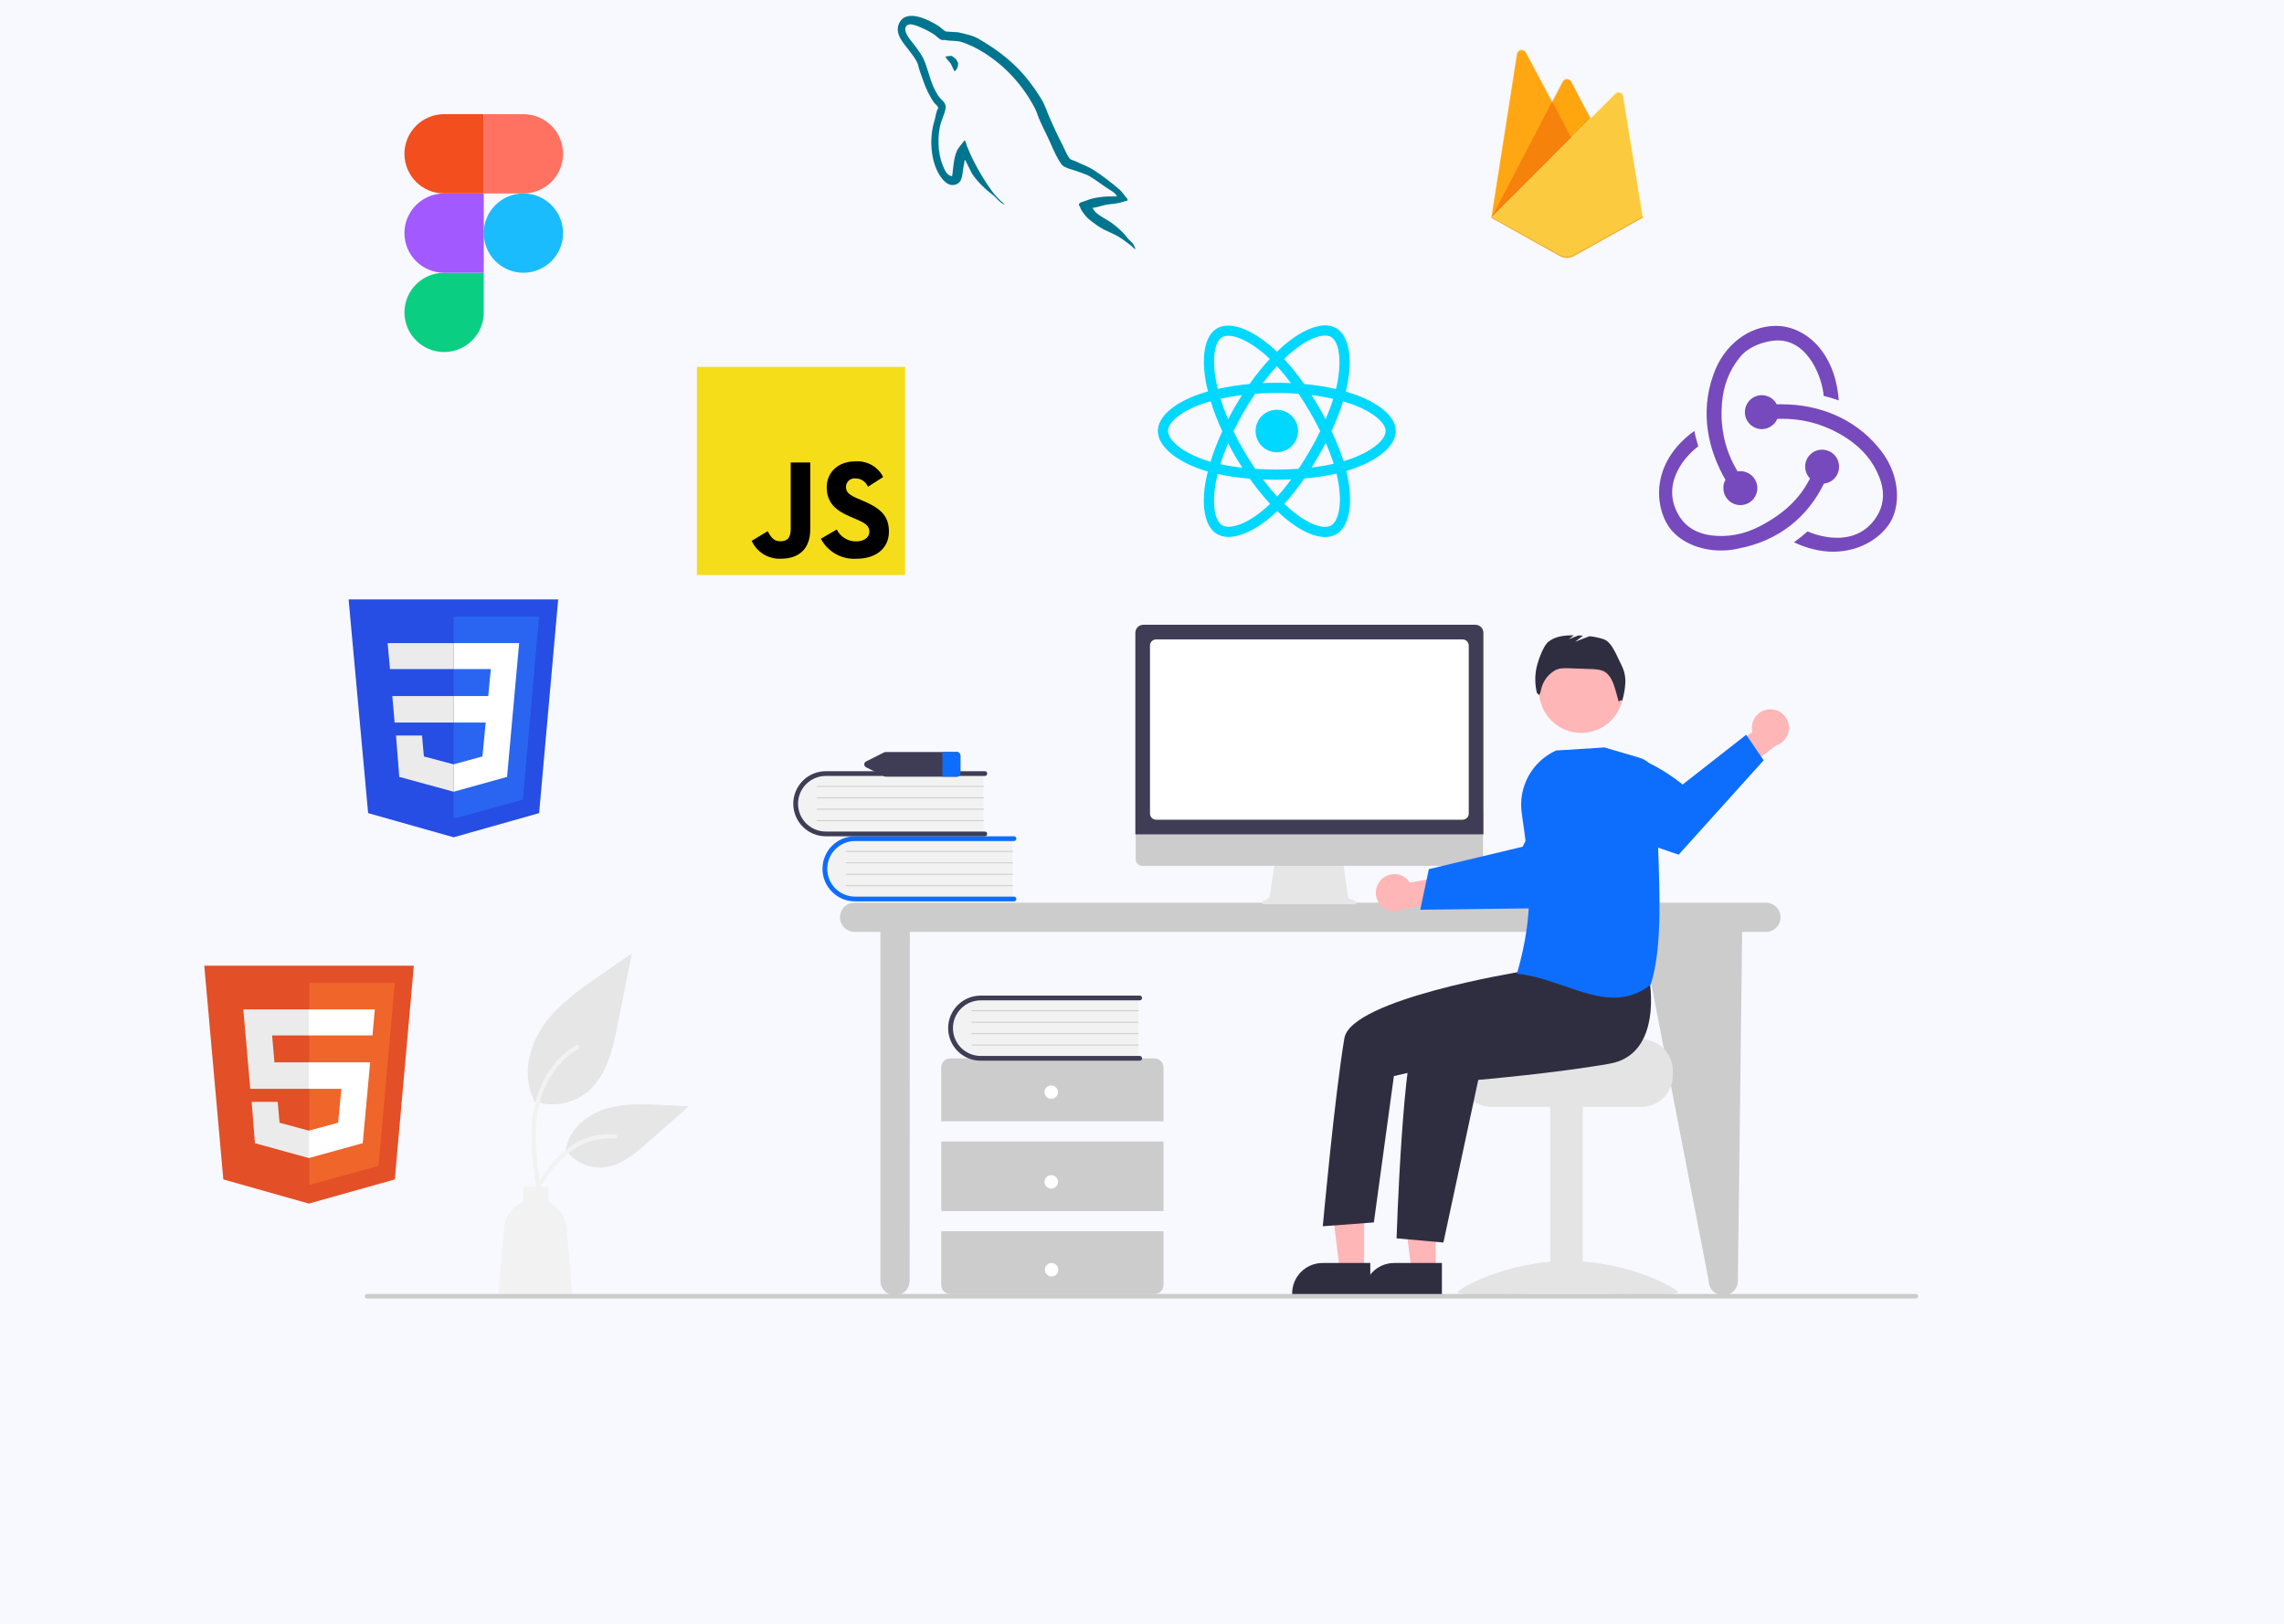 <svg width="1440" height="1024" viewBox="0 0 1440 1024" fill="none" xmlns="http://www.w3.org/2000/svg">
<rect width="1440" height="1024" fill="white"/>
<rect width="1440" height="1024" fill="#F8F8FF"/>
<g clip-path="url(#clip0_0_1)">
<path d="M1113.38 569.258H538.805C536.366 569.258 534.026 570.227 532.301 571.952C530.576 573.677 529.607 576.017 529.607 578.457C529.607 580.896 530.576 583.236 532.301 584.961C534.026 586.686 536.366 587.655 538.805 587.655H555.08V807.721C555.08 810.161 556.05 812.5 557.775 814.225C559.5 815.951 561.84 816.92 564.279 816.92C566.719 816.92 569.059 815.951 570.784 814.225C572.509 812.5 573.478 810.161 573.478 807.721L573.618 587.655H1034.77L1077.29 807.721C1077.29 810.161 1078.26 812.5 1079.99 814.225C1081.71 815.951 1084.05 816.92 1086.49 816.92C1088.93 816.92 1091.27 815.951 1093 814.225C1094.72 812.5 1095.69 810.161 1095.69 807.721L1098.37 587.655H1113.38C1115.82 587.655 1118.16 586.686 1119.89 584.961C1121.61 583.236 1122.58 580.896 1122.58 578.457C1122.58 576.017 1121.61 573.677 1119.89 571.952C1118.16 570.227 1115.82 569.258 1113.38 569.258V569.258Z" fill="#CCCCCC"/>
<path d="M638.401 528.269V567.223H540.804C538.247 567.312 535.696 566.897 533.299 566C530.902 565.104 528.705 563.744 526.833 561.998C524.962 560.252 523.452 558.155 522.391 555.826C521.33 553.497 520.738 550.982 520.649 548.424C520.56 545.866 520.976 543.316 521.873 540.918C522.769 538.521 524.129 536.324 525.875 534.453C527.621 532.581 529.718 531.072 532.047 530.011C534.376 528.95 536.891 528.358 539.449 528.269C539.901 528.253 540.352 528.253 540.804 528.269L638.401 528.269Z" fill="#F2F2F2"/>
<path d="M640.798 566.924C640.798 567.321 640.64 567.702 640.359 567.983C640.078 568.264 639.697 568.422 639.3 568.422H539.066C533.625 568.418 528.408 566.254 524.561 562.405C520.715 558.556 518.554 553.337 518.554 547.896C518.554 542.455 520.715 537.236 524.561 533.387C528.408 529.538 533.625 527.374 539.066 527.37H639.3C639.497 527.369 639.692 527.408 639.874 527.483C640.056 527.558 640.222 527.668 640.362 527.807C640.501 527.946 640.612 528.112 640.687 528.294C640.763 528.476 640.802 528.671 640.802 528.868C640.802 529.065 640.763 529.26 640.687 529.442C640.612 529.624 640.501 529.79 640.362 529.929C640.222 530.068 640.056 530.178 639.874 530.253C639.692 530.328 639.497 530.367 639.3 530.366H539.066C534.422 530.373 529.97 532.223 526.688 535.51C523.406 538.797 521.563 543.251 521.563 547.896C521.563 552.54 523.406 556.995 526.688 560.282C529.97 563.569 534.422 565.419 539.066 565.426H639.3C639.697 565.426 640.078 565.584 640.359 565.865C640.64 566.146 640.798 566.527 640.798 566.924V566.924Z" fill="#0D6EFD"/>
<path d="M638.401 537.258H533.522C533.443 537.259 533.367 537.228 533.311 537.172C533.254 537.116 533.222 537.041 533.221 536.961C533.22 536.882 533.251 536.806 533.307 536.749C533.362 536.692 533.438 536.66 533.517 536.659H638.401C638.48 536.66 638.555 536.692 638.61 536.748C638.666 536.804 638.697 536.88 638.697 536.959C638.697 537.038 638.666 537.113 638.61 537.169C638.555 537.226 638.48 537.258 638.401 537.258Z" fill="#CCCCCC"/>
<path d="M638.401 544.45H533.522C533.443 544.45 533.367 544.419 533.311 544.364C533.254 544.308 533.222 544.232 533.221 544.153C533.22 544.074 533.251 543.998 533.307 543.941C533.362 543.884 533.438 543.852 533.517 543.851H638.401C638.48 543.851 638.555 543.883 638.61 543.94C638.666 543.996 638.697 544.071 638.697 544.15C638.697 544.229 638.666 544.305 638.61 544.361C638.555 544.417 638.48 544.449 638.401 544.45Z" fill="#CCCCCC"/>
<path d="M638.401 551.642H533.522C533.443 551.642 533.367 551.611 533.311 551.555C533.254 551.5 533.222 551.424 533.221 551.345C533.22 551.265 533.251 551.189 533.307 551.132C533.362 551.076 533.438 551.043 533.517 551.042H638.401C638.48 551.043 638.555 551.075 638.61 551.131C638.666 551.187 638.697 551.263 638.697 551.342C638.697 551.421 638.666 551.497 638.61 551.553C638.555 551.609 638.48 551.641 638.401 551.642Z" fill="#CCCCCC"/>
<path d="M638.401 558.833H533.522C533.443 558.834 533.367 558.803 533.311 558.747C533.254 558.691 533.222 558.616 533.221 558.536C533.22 558.457 533.251 558.381 533.307 558.324C533.362 558.267 533.438 558.235 533.517 558.234H638.401C638.48 558.235 638.555 558.267 638.61 558.323C638.666 558.379 638.697 558.455 638.697 558.534C638.697 558.612 638.666 558.688 638.61 558.744C638.555 558.8 638.48 558.832 638.401 558.833Z" fill="#CCCCCC"/>
<path d="M620.003 487.228V526.182H522.407C517.241 526.362 512.215 524.482 508.436 520.957C504.656 517.431 502.431 512.548 502.252 507.383C502.072 502.217 503.952 497.191 507.477 493.412C511.003 489.632 515.886 487.407 521.051 487.228C521.503 487.212 521.955 487.212 522.407 487.228H620.003Z" fill="#F2F2F2"/>
<path d="M622.4 525.883C622.4 526.28 622.242 526.661 621.961 526.942C621.68 527.223 621.299 527.381 620.902 527.381H520.668C515.225 527.381 510.004 525.218 506.154 521.369C502.305 517.52 500.142 512.299 500.142 506.855C500.142 501.411 502.305 496.19 506.154 492.341C510.004 488.491 515.225 486.329 520.668 486.329H620.902C621.099 486.329 621.293 486.367 621.475 486.443C621.657 486.518 621.822 486.628 621.961 486.768C622.1 486.907 622.211 487.072 622.286 487.254C622.361 487.435 622.4 487.63 622.4 487.827C622.4 488.024 622.361 488.219 622.286 488.4C622.211 488.582 622.1 488.747 621.961 488.886C621.822 489.026 621.657 489.136 621.475 489.211C621.293 489.286 621.099 489.325 620.902 489.325H520.668C516.019 489.325 511.561 491.172 508.273 494.46C504.986 497.747 503.139 502.206 503.139 506.855C503.139 511.504 504.986 515.963 508.273 519.25C511.561 522.538 516.019 524.384 520.668 524.384H620.902C621.299 524.385 621.68 524.543 621.961 524.823C622.242 525.104 622.4 525.485 622.4 525.883Z" fill="#3F3D56"/>
<path d="M620.003 496.217H515.125C515.045 496.218 514.969 496.187 514.913 496.131C514.856 496.075 514.824 496 514.823 495.92C514.823 495.841 514.853 495.765 514.909 495.708C514.964 495.651 515.04 495.619 515.119 495.618H620.003C620.082 495.619 620.157 495.651 620.213 495.707C620.268 495.763 620.299 495.839 620.299 495.918C620.299 495.996 620.268 496.072 620.213 496.128C620.157 496.184 620.082 496.216 620.003 496.217V496.217Z" fill="#CCCCCC"/>
<path d="M620.003 503.409H515.125C515.045 503.409 514.969 503.378 514.913 503.323C514.856 503.267 514.824 503.191 514.823 503.112C514.823 503.033 514.853 502.956 514.909 502.9C514.964 502.843 515.04 502.811 515.119 502.81H620.003C620.082 502.81 620.157 502.842 620.213 502.898C620.268 502.954 620.299 503.03 620.299 503.109C620.299 503.188 620.268 503.264 620.213 503.32C620.157 503.376 620.082 503.408 620.003 503.409Z" fill="#CCCCCC"/>
<path d="M620.003 510.6H515.125C515.045 510.601 514.969 510.57 514.913 510.514C514.856 510.459 514.824 510.383 514.823 510.304C514.823 510.224 514.853 510.148 514.909 510.091C514.964 510.035 515.04 510.002 515.119 510.001H620.003C620.082 510.002 620.157 510.034 620.213 510.09C620.268 510.146 620.299 510.222 620.299 510.301C620.299 510.38 620.268 510.456 620.213 510.512C620.157 510.568 620.082 510.6 620.003 510.6Z" fill="#CCCCCC"/>
<path d="M620.003 517.792H515.125C515.045 517.792 514.969 517.761 514.913 517.706C514.856 517.65 514.824 517.574 514.823 517.495C514.823 517.416 514.853 517.34 514.909 517.283C514.964 517.226 515.04 517.194 515.119 517.193H620.003C620.082 517.194 620.157 517.225 620.213 517.282C620.268 517.338 620.299 517.413 620.299 517.492C620.299 517.571 620.268 517.647 620.213 517.703C620.157 517.759 620.082 517.791 620.003 517.792V517.792Z" fill="#CCCCCC"/>
<path d="M733.537 707.102V673.137C733.537 671.635 732.94 670.195 731.879 669.134C730.817 668.072 729.377 667.476 727.876 667.476H599.092C597.59 667.476 596.151 668.072 595.089 669.134C594.027 670.195 593.431 671.635 593.431 673.137V707.102H733.537Z" fill="#CCCCCC"/>
<path d="M733.537 719.839H593.431V763.71H733.537V719.839Z" fill="#CCCCCC"/>
<path d="M593.431 776.447V810.412C593.431 811.914 594.027 813.353 595.089 814.415C596.151 815.477 597.59 816.073 599.092 816.073H727.876C729.377 816.073 730.817 815.477 731.879 814.415C732.94 813.353 733.537 811.914 733.537 810.412V776.447H593.431Z" fill="#CCCCCC"/>
<path d="M662.776 692.95C665.121 692.95 667.022 691.049 667.022 688.704C667.022 686.359 665.121 684.458 662.776 684.458C660.432 684.458 658.531 686.359 658.531 688.704C658.531 691.049 660.432 692.95 662.776 692.95Z" fill="white"/>
<path d="M662.776 749.558C665.121 749.558 667.022 747.657 667.022 745.312C667.022 742.968 665.121 741.067 662.776 741.067C660.432 741.067 658.531 742.968 658.531 745.312C658.531 747.657 660.432 749.558 662.776 749.558Z" fill="white"/>
<path d="M663.004 804.968C665.349 804.968 667.249 803.067 667.249 800.722C667.249 798.377 665.349 796.477 663.004 796.477C660.659 796.477 658.758 798.377 658.758 800.722C658.758 803.067 660.659 804.968 663.004 804.968Z" fill="white"/>
<path d="M717.652 628.749V667.704H620.056C614.893 667.88 609.871 665.998 606.094 662.473C602.317 658.948 600.094 654.067 599.915 648.904C599.735 643.741 601.612 638.717 605.135 634.938C608.658 631.158 613.537 628.932 618.7 628.749C619.152 628.733 619.604 628.733 620.056 628.749H717.652Z" fill="#F2F2F2"/>
<path d="M720.05 667.404C720.05 667.801 719.892 668.182 719.611 668.463C719.33 668.744 718.949 668.902 718.552 668.902H618.318C612.875 668.903 607.655 666.743 603.805 662.896C599.955 659.049 597.79 653.831 597.787 648.388C597.784 642.946 599.942 637.725 603.787 633.873C607.633 630.022 612.851 627.855 618.293 627.85H718.552C718.749 627.849 718.944 627.888 719.126 627.963C719.308 628.038 719.474 628.148 719.613 628.287C719.753 628.426 719.864 628.592 719.939 628.774C720.015 628.956 720.054 629.151 720.054 629.348C720.054 629.545 720.015 629.74 719.939 629.922C719.864 630.104 719.753 630.27 719.613 630.409C719.474 630.548 719.308 630.658 719.126 630.733C718.944 630.808 718.749 630.847 718.552 630.846H618.318C613.673 630.852 609.22 632.702 605.938 635.989C602.655 639.276 600.811 643.731 600.811 648.376C600.811 653.021 602.655 657.476 605.938 660.763C609.22 664.05 613.673 665.9 618.318 665.906H718.552C718.949 665.906 719.33 666.064 719.611 666.345C719.892 666.626 720.05 667.007 720.05 667.404V667.404Z" fill="#3F3D56"/>
<path d="M717.652 637.738H612.774C612.695 637.739 612.619 637.708 612.562 637.652C612.506 637.596 612.474 637.521 612.473 637.441C612.472 637.362 612.503 637.286 612.559 637.229C612.614 637.172 612.69 637.14 612.769 637.139H717.653C717.731 637.14 717.807 637.172 717.863 637.228C717.918 637.284 717.949 637.36 717.949 637.439C717.949 637.518 717.918 637.593 717.863 637.649C717.807 637.706 717.731 637.738 717.653 637.738H717.652Z" fill="#CCCCCC"/>
<path d="M717.652 644.93H612.774C612.695 644.93 612.619 644.899 612.562 644.844C612.506 644.788 612.474 644.712 612.473 644.633C612.472 644.554 612.503 644.478 612.559 644.421C612.614 644.364 612.69 644.332 612.769 644.331H717.653C717.731 644.332 717.807 644.363 717.863 644.42C717.918 644.476 717.949 644.551 717.949 644.63C717.949 644.709 717.918 644.785 717.863 644.841C717.807 644.897 717.731 644.929 717.653 644.93H717.652Z" fill="#CCCCCC"/>
<path d="M717.652 652.122H612.774C612.695 652.122 612.619 652.091 612.562 652.035C612.506 651.98 612.474 651.904 612.473 651.825C612.472 651.746 612.503 651.669 612.559 651.613C612.614 651.556 612.69 651.523 612.769 651.522H717.653C717.731 651.523 717.807 651.555 717.863 651.611C717.918 651.667 717.949 651.743 717.949 651.822C717.949 651.901 717.918 651.977 717.863 652.033C717.807 652.089 717.731 652.121 717.653 652.122H717.652Z" fill="#CCCCCC"/>
<path d="M717.652 659.313H612.774C612.695 659.314 612.619 659.283 612.562 659.227C612.506 659.171 612.474 659.096 612.473 659.016C612.472 658.937 612.503 658.861 612.559 658.804C612.614 658.747 612.69 658.715 612.769 658.714H717.653C717.731 658.715 717.807 658.747 717.863 658.803C717.918 658.859 717.949 658.935 717.949 659.014C717.949 659.093 717.918 659.168 717.863 659.224C717.807 659.281 717.731 659.312 717.653 659.313H717.652Z" fill="#CCCCCC"/>
<path d="M603.031 474.232H558.565C558.143 474.232 557.727 474.329 557.348 474.515L546.125 480.134C545.756 480.291 545.441 480.553 545.22 480.888C544.998 481.222 544.88 481.615 544.88 482.016C544.88 482.417 544.998 482.81 545.22 483.144C545.441 483.479 545.756 483.741 546.125 483.898L557.348 489.517C557.727 489.703 558.143 489.8 558.565 489.8H603.031C603.644 489.835 604.246 489.628 604.707 489.222C605.168 488.817 605.45 488.247 605.494 487.634V476.398C605.45 475.785 605.168 475.215 604.707 474.81C604.246 474.404 603.644 474.197 603.031 474.232V474.232Z" fill="#3F3D56"/>
<path d="M605.494 476.398V487.634C605.45 488.247 605.168 488.817 604.707 489.223C604.246 489.628 603.644 489.835 603.031 489.8H594.172V474.232H603.031C603.644 474.197 604.246 474.404 604.707 474.81C605.168 475.215 605.45 475.785 605.494 476.398V476.398Z" fill="#0D6EFD"/>
<path d="M336.444 694.412C342.17 696.424 348.317 696.928 354.294 695.876C360.271 694.823 365.876 692.248 370.57 688.4C382.522 678.368 386.27 661.84 389.319 646.536C392.325 631.448 395.332 616.359 398.338 601.27L379.456 614.272C365.877 623.622 351.992 633.271 342.59 646.814C333.188 660.357 329.084 678.844 336.638 693.498" fill="#E6E6E6"/>
<path d="M338.058 749.216C336.147 735.295 334.182 721.196 335.523 707.126C336.713 694.63 340.525 682.425 348.287 672.418C352.406 667.117 357.419 662.574 363.1 658.995C364.581 658.06 365.944 660.408 364.469 661.339C354.64 667.551 347.038 676.724 342.758 687.535C338.031 699.558 337.272 712.663 338.087 725.435C338.579 733.158 339.623 740.831 340.675 748.494C340.758 748.841 340.707 749.206 340.531 749.516C340.355 749.826 340.068 750.057 339.728 750.163C339.381 750.257 339.011 750.21 338.698 750.032C338.386 749.855 338.156 749.562 338.058 749.216L338.058 749.216Z" fill="#F2F2F2"/>
<path d="M356.466 724.583C358.921 728.315 362.297 731.352 366.267 733.401C370.237 735.45 374.668 736.442 379.132 736.281C390.607 735.737 400.172 727.728 408.783 720.126L434.253 697.638L417.396 696.831C405.274 696.251 392.839 695.71 381.293 699.448C369.747 703.186 359.098 712.183 356.987 724.134" fill="#E6E6E6"/>
<path d="M332.657 757.218C341.856 740.942 352.525 722.853 371.59 717.071C376.891 715.469 382.449 714.895 387.966 715.38C389.704 715.53 389.27 718.21 387.535 718.061C378.288 717.293 369.059 719.735 361.402 724.974C354.033 729.99 348.296 736.963 343.44 744.357C340.466 748.887 337.801 753.608 335.137 758.323C334.285 759.83 331.796 758.743 332.657 757.218L332.657 757.218Z" fill="#F2F2F2"/>
<path d="M317.919 774.35C318.229 770.759 319.518 767.321 321.646 764.412C323.775 761.503 326.661 759.234 329.99 757.852V748.442H345.772V758.148C348.937 759.598 351.661 761.862 353.666 764.708C355.671 767.554 356.885 770.881 357.185 774.35L360.896 817.488H314.208L317.919 774.35Z" fill="#F2F2F2"/>
<path d="M854.636 568.373L849.942 566.396L846.721 542.861H803.832L800.341 566.3L796.141 568.4C795.94 568.501 795.778 568.666 795.683 568.87C795.588 569.073 795.564 569.303 795.616 569.522C795.668 569.74 795.791 569.935 795.968 570.075C796.144 570.214 796.362 570.29 796.587 570.29H854.249C854.48 570.29 854.703 570.21 854.881 570.064C855.059 569.919 855.182 569.716 855.227 569.49C855.273 569.264 855.239 569.03 855.131 568.826C855.023 568.623 854.849 568.463 854.636 568.373V568.373Z" fill="#E6E6E6"/>
<path d="M930.853 545.992H720.17C719.065 545.99 718.006 545.549 717.225 544.766C716.444 543.984 716.006 542.924 716.006 541.818V512.109H935.018V541.818C935.018 542.924 934.579 543.984 933.799 544.766C933.018 545.549 931.959 545.99 930.853 545.992V545.992Z" fill="#CCCCCC"/>
<path d="M935.238 526.15H715.813V399.032C715.815 397.698 716.346 396.419 717.289 395.475C718.232 394.532 719.511 394.001 720.845 394H930.206C931.54 394.001 932.819 394.532 933.763 395.475C934.706 396.419 935.237 397.698 935.238 399.032L935.238 526.15Z" fill="#3F3D56"/>
<path d="M922.133 516.924H728.919C727.89 516.923 726.904 516.514 726.177 515.787C725.45 515.06 725.041 514.074 725.04 513.045V407.105C725.041 406.077 725.45 405.091 726.177 404.364C726.904 403.636 727.89 403.227 728.919 403.226H922.133C923.161 403.227 924.147 403.636 924.874 404.364C925.602 405.091 926.011 406.077 926.012 407.105V513.045C926.011 514.074 925.602 515.06 924.874 515.787C924.147 516.514 923.161 516.923 922.133 516.924V516.924Z" fill="white"/>
<path d="M871.243 554.305C872.49 553.153 873.975 552.288 875.593 551.772C877.211 551.255 878.922 551.1 880.607 551.317C882.291 551.533 883.907 552.117 885.342 553.026C886.776 553.935 887.994 555.147 888.909 556.577L915.044 551.931L921.741 567.124L884.742 573.167C882.237 574.546 879.313 574.957 876.525 574.324C873.737 573.691 871.278 572.057 869.614 569.732C867.95 567.407 867.197 564.552 867.497 561.709C867.798 558.866 869.13 556.231 871.243 554.305V554.305Z" fill="#FFB6B6"/>
<path d="M895.44 573.704L922.685 573.365L926.134 573.318L981.567 572.62C981.567 572.62 996.62 558.259 1009.73 543.473L1007.89 530.185C1006.1 517.144 999.629 505.198 989.686 496.57C970.913 509.114 960.026 533.944 960.026 533.944L925.656 542.165L922.218 542.987L900.862 548.09L895.44 573.704Z" fill="#0D6EFD"/>
<path d="M1034.91 655.38H984.056C984.056 657.559 928.462 659.328 928.462 659.328C927.235 660.251 926.118 661.311 925.13 662.486C922.162 666.025 920.54 670.499 920.55 675.119V678.277C920.552 683.511 922.632 688.531 926.333 692.232C930.035 695.933 935.054 698.013 940.289 698.015H1034.91C1040.15 698.011 1045.17 695.93 1048.87 692.229C1052.57 688.528 1054.65 683.51 1054.65 678.277V675.119C1054.64 669.886 1052.56 664.869 1048.86 661.169C1045.16 657.469 1040.15 655.387 1034.91 655.38V655.38Z" fill="#E4E4E4"/>
<path d="M997.93 697.231H977.402V815.721H997.93V697.231Z" fill="#E4E4E4"/>
<path d="M918.976 815C918.976 817.218 950.083 815.858 988.456 815.858C1026.83 815.858 1057.94 817.218 1057.94 815C1057.94 812.781 1026.83 795.193 988.456 795.193C950.083 795.193 918.976 812.782 918.976 815Z" fill="#E4E4E4"/>
<path d="M905.186 801.461L889.908 801.46L882.64 742.531L905.188 742.532L905.186 801.461Z" fill="#FFB6B6"/>
<path d="M909.082 816.27L859.82 816.268V815.645C859.82 810.56 861.84 805.683 865.436 802.088C869.032 798.492 873.909 796.472 878.994 796.471H878.995L909.083 796.473L909.082 816.27Z" fill="#2F2E41"/>
<path d="M860.031 801.461L844.753 801.46L837.485 742.531L860.033 742.532L860.031 801.461Z" fill="#FFB6B6"/>
<path d="M863.927 816.27L814.665 816.268V815.645C814.665 810.56 816.685 805.683 820.281 802.088C823.877 798.492 828.754 796.472 833.839 796.471H833.84L863.928 796.473L863.927 816.27Z" fill="#2F2E41"/>
<path d="M996.887 462.2C1011.56 462.2 1023.45 450.307 1023.45 435.636C1023.45 420.965 1011.56 409.072 996.887 409.072C982.216 409.072 970.323 420.965 970.323 435.636C970.323 450.307 982.216 462.2 996.887 462.2Z" fill="#FFB6B6"/>
<path d="M1039.88 617.642C1039.88 617.642 1048.79 664.773 1014.88 670.775C980.968 676.777 932.014 680.995 932.014 680.995L910.03 783.562L880.496 780.925C880.496 780.925 884.424 657.457 894.084 647.798C903.743 638.138 964.796 609.215 964.796 609.215L1039.88 617.642Z" fill="#2F2E41"/>
<path d="M973.646 597.89L958.814 612.769C958.814 612.769 851.72 630.019 847.589 654.754C841.351 692.098 833.984 773.306 833.984 773.306L866.183 770.891L878.809 678.58L930.327 666.861L988.941 634.918L973.646 597.89Z" fill="#2F2E41"/>
<path d="M1022.45 419.779C1019.83 414.832 1016.49 404.972 1011.2 403.143C1008.26 402.168 1005.22 401.521 1002.14 401.213L993.147 404.673L998.043 400.865C997.09 400.808 996.137 400.762 995.185 400.726L989.115 403.06L992.221 400.645C986.562 400.587 980.721 401.175 976.336 404.62C972.598 407.557 968.894 418.682 968.296 423.398C967.655 427.909 967.879 432.501 968.956 436.928L970.493 438.39C971.031 437.157 971.435 435.87 971.699 434.551C972.25 432.087 973.309 429.764 974.807 427.732C976.305 425.699 978.211 424 980.402 422.745L980.485 422.698C983.064 421.247 986.192 421.314 989.148 421.42L1003.19 421.925C1006.57 422.047 1010.21 422.261 1012.84 424.38C1014.51 425.943 1015.83 427.85 1016.7 429.969C1018.01 432.61 1020.56 442.573 1020.56 442.573C1020.56 442.573 1022.01 440.693 1022.7 442.092C1023.82 438.44 1024.49 434.67 1024.72 430.859C1024.94 427.031 1024.16 423.212 1022.45 419.779V419.779Z" fill="#2F2E41"/>
<path d="M1115.36 447.302C1113.66 447.413 1112.01 447.895 1110.53 448.713C1109.04 449.531 1107.75 450.666 1106.74 452.036C1105.74 453.407 1105.05 454.981 1104.72 456.647C1104.4 458.313 1104.44 460.031 1104.84 461.68L1083.48 477.437L1089.89 492.754L1119.75 470.078C1122.47 469.21 1124.78 467.372 1126.24 464.914C1127.7 462.456 1128.21 459.548 1127.67 456.74C1127.13 453.933 1125.58 451.422 1123.31 449.682C1121.04 447.942 1118.21 447.095 1115.36 447.302V447.302Z" fill="#FFB6B6"/>
<path d="M1111.92 479.47L1058.37 538.945C1058.37 538.945 1032.76 530.747 1012.95 521.858L1004.06 494.531C1001.99 488.191 1001.11 481.525 1001.46 474.866C1028.91 467.56 1060.85 494.745 1060.85 494.745L1100.93 463.346L1111.92 479.47Z" fill="#0D6EFD"/>
<path d="M986.964 622.035C977.41 618.735 967.531 615.322 956.875 614.041L956.418 613.986L956.544 613.543C967.575 574.812 964.821 550.036 959.416 512.82C958.266 504.792 959.743 496.608 963.627 489.489C967.51 482.37 973.592 476.698 980.964 473.319L981.03 473.289L1011.46 471.355L1011.53 471.351L1033.67 477.861C1036.85 478.804 1039.64 480.766 1041.6 483.444C1043.56 486.123 1044.59 489.372 1044.53 492.692C1044.29 504.931 1044.8 518.596 1045.34 533.063C1046.55 565.519 1047.8 599.08 1040.71 620.855L1040.67 620.969L1040.58 621.043C1034.06 626.35 1025.9 629.217 1017.5 629.151C1007.56 629.151 997.425 625.649 986.964 622.035Z" fill="#0D6EFD"/>
<path d="M1207.91 818.837H231.415C231.04 818.837 230.68 818.687 230.415 818.422C230.149 818.157 230 817.797 230 817.421C230 817.046 230.149 816.686 230.415 816.421C230.68 816.155 231.04 816.006 231.415 816.006H1207.91C1208.29 816.006 1208.65 816.155 1208.91 816.421C1209.18 816.686 1209.33 817.046 1209.33 817.421C1209.33 817.797 1209.18 818.157 1208.91 818.422C1208.65 818.687 1208.29 818.837 1207.91 818.837Z" fill="#CCCCCC"/>
</g>
<g clip-path="url(#clip1_0_1)">
<path fill-rule="evenodd" clip-rule="evenodd" d="M600.137 35.251C598.431 35.219 597.223 35.435 595.948 35.715V35.947H596.181C596.997 37.619 598.434 38.696 599.44 40.137C600.213 41.766 600.989 43.394 601.764 45.021C601.843 44.943 601.922 44.867 601.997 44.789C603.44 43.775 604.098 42.151 604.092 39.671C603.513 39.062 603.427 38.302 602.927 37.577C602.265 36.61 600.976 36.063 600.137 35.251ZM712.742 154.606C713.84 155.411 714.576 156.661 716 157.167V156.934C715.25 155.983 715.06 154.671 714.372 153.675C713.366 152.669 712.353 151.66 711.347 150.65C708.388 146.724 704.637 143.279 700.645 140.415C697.466 138.129 690.34 135.045 689.012 131.343C688.936 131.264 688.857 131.185 688.778 131.106C691.034 130.853 693.677 130.037 695.759 129.478C699.257 128.541 702.384 128.784 705.994 127.85C707.625 127.383 709.252 126.917 710.88 126.456V125.522C709.055 123.648 707.753 121.168 705.764 119.472C700.552 115.038 694.868 110.604 689.011 106.91C685.766 104.859 681.751 103.529 678.309 101.791C677.151 101.207 675.119 100.903 674.353 99.93C672.548 97.624 671.562 94.702 670.167 92.018C667.248 86.394 664.377 80.252 661.789 74.335C660.027 70.301 658.873 66.322 656.673 62.702C646.109 45.333 634.735 34.849 617.121 24.544C613.37 22.353 608.859 21.488 604.092 20.358C601.534 20.203 598.972 20.046 596.414 19.892C594.852 19.239 593.228 17.329 591.762 16.402C585.925 12.716 570.955 4.696 566.635 15.239C563.905 21.893 570.712 28.386 573.148 31.759C574.858 34.124 577.044 36.776 578.268 39.435C579.07 41.184 579.207 42.938 579.899 44.788C581.59 49.345 583.059 54.302 585.246 58.515C586.353 60.645 587.573 62.891 588.971 64.796C589.829 65.966 591.295 66.48 591.525 68.286C590.092 70.297 590.009 73.417 589.204 75.964C585.567 87.43 586.938 101.679 592.229 110.166C593.85 112.77 597.673 118.359 602.927 116.214C607.523 114.342 606.499 108.538 607.814 103.419C608.109 102.256 607.929 101.403 608.511 100.627V100.859C609.909 103.65 611.305 106.442 612.7 109.233C615.801 114.225 621.302 119.445 625.963 122.962C628.377 124.787 630.28 127.944 633.408 129.012V128.775H633.174C632.566 127.835 631.618 127.441 630.85 126.684C629.028 124.898 627.003 122.679 625.496 120.634C621.255 114.879 617.51 108.579 614.097 102.022C612.466 98.891 611.049 95.436 609.674 92.251C609.145 91.021 609.151 89.164 608.046 88.527C606.541 90.861 604.324 92.751 603.16 95.507C601.299 99.915 601.059 105.289 600.369 110.862C599.961 111.009 600.142 110.909 599.901 111.094C596.66 110.314 595.522 106.978 594.319 104.115C591.274 96.879 590.708 85.225 593.388 76.894C594.081 74.74 597.219 67.95 595.946 65.959C595.34 63.971 593.344 62.824 592.227 61.305C590.839 59.428 589.458 56.959 588.498 54.79C586.009 49.148 584.846 42.814 582.221 37.109C580.966 34.384 578.844 31.623 577.102 29.198C575.172 26.513 573.012 24.536 571.518 21.287C570.986 20.133 570.262 18.287 571.052 17.1C571.301 16.299 571.656 15.965 572.449 15.704C573.801 14.663 577.556 16.05 578.962 16.634C582.691 18.183 585.808 19.659 588.968 21.752C590.484 22.758 592.018 24.704 593.85 25.243H595.945C599.223 25.995 602.893 25.478 605.95 26.407C611.359 28.051 616.206 30.608 620.607 33.388C634.016 41.853 644.981 53.908 652.482 68.286C653.688 70.601 654.212 72.81 655.273 75.267C657.416 80.219 660.12 85.313 662.253 90.157C664.38 94.986 666.455 99.862 669.464 103.884C671.045 105.996 677.157 107.13 679.936 108.305C681.883 109.127 685.071 109.985 686.913 111.094C690.438 113.22 693.848 115.748 697.151 118.076C698.802 119.241 703.879 121.791 704.129 123.89C695.948 123.673 689.698 124.433 684.354 126.685C682.835 127.323 680.415 127.342 680.165 129.242C681 130.116 681.132 131.426 681.796 132.5C683.069 134.566 685.222 137.33 687.146 138.784C689.247 140.369 691.411 142.065 693.66 143.437C697.664 145.88 702.136 147.274 705.99 149.719C708.27 151.163 710.526 152.978 712.742 154.606Z" fill="#00758F"/>
</g>
<path d="M853.33 248.459C851.774 247.924 850.162 247.417 848.501 246.938C848.774 245.824 849.025 244.725 849.247 243.644C852.903 225.901 850.513 211.608 842.352 206.901C834.527 202.389 821.729 207.094 808.804 218.342C807.562 219.424 806.315 220.569 805.069 221.769C804.239 220.975 803.411 220.208 802.584 219.474C789.038 207.446 775.461 202.378 767.308 207.098C759.49 211.623 757.175 225.061 760.466 241.876C760.783 243.5 761.155 245.159 761.575 246.845C759.653 247.39 757.798 247.972 756.023 248.591C740.142 254.127 730 262.805 730 271.805C730 281.102 740.888 290.426 757.429 296.079C758.734 296.525 760.089 296.947 761.484 297.348C761.031 299.172 760.637 300.959 760.306 302.702C757.169 319.225 759.619 332.345 767.416 336.842C775.469 341.487 788.985 336.713 802.147 325.209C803.187 324.299 804.231 323.335 805.277 322.324C806.632 323.629 807.986 324.865 809.332 326.023C822.08 336.994 834.671 341.423 842.46 336.914C850.506 332.256 853.121 318.162 849.726 301.015C849.467 299.705 849.165 298.367 848.826 297.005C849.775 296.725 850.707 296.435 851.616 296.134C868.812 290.436 880 281.226 880 271.805C880 262.772 869.531 254.036 853.33 248.459ZM849.6 290.051C848.78 290.323 847.939 290.585 847.081 290.84C845.183 284.83 842.621 278.439 839.485 271.837C842.477 265.391 844.94 259.082 846.785 253.112C848.32 253.556 849.809 254.024 851.244 254.518C865.125 259.297 873.592 266.362 873.592 271.805C873.592 277.604 864.448 285.132 849.6 290.051ZM843.44 302.259C844.941 309.841 845.155 316.697 844.161 322.056C843.267 326.872 841.471 330.082 839.249 331.368C834.522 334.104 824.413 330.548 813.511 321.166C812.261 320.09 811.002 318.942 809.739 317.727C813.966 313.104 818.19 307.73 822.313 301.762C829.564 301.119 836.415 300.067 842.628 298.63C842.934 299.865 843.206 301.075 843.44 302.259ZM781.138 330.895C776.52 332.526 772.841 332.573 770.618 331.291C765.886 328.562 763.919 318.028 766.602 303.897C766.91 302.279 767.276 300.617 767.697 298.918C773.842 300.276 780.643 301.254 787.911 301.843C792.062 307.683 796.408 313.051 800.788 317.752C799.831 318.675 798.878 319.555 797.93 320.384C792.11 325.471 786.278 329.08 781.138 330.895ZM759.501 290.016C752.187 287.516 746.147 284.267 742.006 280.721C738.286 277.535 736.408 274.372 736.408 271.805C736.408 266.343 744.551 259.377 758.132 254.641C759.78 254.067 761.505 253.525 763.295 253.017C765.172 259.123 767.635 265.506 770.606 271.961C767.596 278.512 765.099 284.998 763.204 291.175C761.927 290.808 760.691 290.422 759.501 290.016ZM766.754 240.645C763.935 226.239 765.807 215.371 770.519 212.644C775.537 209.738 786.633 213.881 798.329 224.265C799.077 224.929 799.827 225.624 800.58 226.343C796.222 231.022 791.915 236.35 787.802 242.156C780.747 242.809 773.994 243.86 767.785 245.266C767.395 243.696 767.049 242.153 766.754 240.645ZM831.457 256.622C829.973 254.058 828.449 251.555 826.896 249.121C831.682 249.726 836.267 250.529 840.573 251.511C839.281 255.655 837.669 259.987 835.773 264.428C834.412 261.845 832.973 259.24 831.457 256.622ZM805.072 230.922C808.027 234.124 810.987 237.699 813.899 241.578C810.965 241.44 807.995 241.368 805 241.368C802.034 241.368 799.085 241.438 796.17 241.574C799.084 237.731 802.07 234.161 805.072 230.922ZM778.517 256.666C777.034 259.237 775.622 261.828 774.282 264.423C772.416 259.997 770.82 255.646 769.516 251.444C773.796 250.486 778.359 249.703 783.115 249.109C781.54 251.566 780.003 254.088 778.517 256.666V256.666ZM783.252 294.959C778.339 294.411 773.706 293.668 769.428 292.737C770.752 288.459 772.384 284.015 774.29 279.494C775.632 282.087 777.05 284.679 778.542 287.255H778.542C780.062 289.88 781.636 292.451 783.252 294.959ZM805.249 313.14C802.212 309.864 799.182 306.239 796.224 302.34C799.096 302.453 802.024 302.51 805 302.51C808.057 302.51 811.08 302.441 814.055 302.309C811.134 306.278 808.184 309.908 805.249 313.14ZM835.834 279.264C837.839 283.833 839.529 288.255 840.871 292.459C836.522 293.451 831.826 294.25 826.878 294.844C828.435 292.376 829.973 289.83 831.483 287.211C833.011 284.562 834.462 281.908 835.834 279.264ZM825.932 284.01C823.588 288.076 821.18 291.957 818.737 295.62C814.285 295.938 809.687 296.102 805 296.102C800.332 296.102 795.792 295.957 791.419 295.673C788.877 291.962 786.417 288.069 784.087 284.045H784.088C781.764 280.031 779.626 275.984 777.688 271.959C779.625 267.925 781.758 263.873 784.068 259.867L784.068 259.868C786.384 255.851 788.822 251.977 791.341 248.289C795.802 247.952 800.377 247.776 805 247.776H805C809.644 247.776 814.224 247.953 818.684 248.293C821.164 251.954 823.586 255.815 825.911 259.833C828.263 263.896 830.424 267.921 832.378 271.868C830.43 275.884 828.274 279.949 825.932 284.01ZM839.151 212.453C844.174 215.35 846.128 227.032 842.972 242.351C842.77 243.328 842.544 244.324 842.297 245.333C836.074 243.897 829.317 242.828 822.241 242.165C818.12 236.295 813.849 230.959 809.561 226.34C810.714 225.231 811.865 224.174 813.011 223.176C824.085 213.538 834.435 209.734 839.151 212.453ZM805 258.411C812.397 258.411 818.394 264.408 818.394 271.805C818.394 279.203 812.397 285.2 805 285.2C797.603 285.2 791.606 279.203 791.606 271.805C791.606 264.408 797.603 258.411 805 258.411Z" fill="#00D8FF"/>
<path d="M570.625 231.375H439.375V362.625H570.625V231.375Z" fill="#F5DE19"/>
<path d="M527.542 333.914C528.66 336.186 530.398 338.095 532.554 339.422C534.711 340.749 537.198 341.439 539.73 341.414C544.839 341.414 548.106 338.859 548.106 335.32C548.106 331.102 544.75 329.592 539.125 327.131L536.041 325.809C527.134 322.017 521.228 317.269 521.228 307.228C521.228 297.98 528.259 290.934 539.289 290.934C542.86 290.677 546.427 291.476 549.546 293.232C552.666 294.988 555.199 297.624 556.83 300.811L547.187 306.975C546.559 305.395 545.466 304.043 544.052 303.099C542.638 302.154 540.97 301.662 539.27 301.688C538.529 301.613 537.779 301.694 537.071 301.926C536.362 302.157 535.709 302.533 535.154 303.031C534.599 303.528 534.153 304.136 533.846 304.815C533.539 305.494 533.376 306.23 533.369 306.975C533.369 310.673 535.661 312.173 540.953 314.475L544.037 315.797C554.519 320.292 560.444 324.872 560.444 335.17C560.444 346.275 551.72 352.359 540.006 352.359C535.442 352.65 530.891 351.614 526.903 349.376C522.915 347.137 519.659 343.793 517.53 339.745L527.542 333.914ZM483.972 334.983C485.908 338.419 487.67 341.325 491.908 341.325C495.958 341.325 498.517 339.741 498.517 333.577V291.638H510.85V333.741C510.85 346.509 503.35 352.322 492.433 352.322C488.574 352.533 484.741 351.571 481.439 349.563C478.137 347.555 475.52 344.595 473.931 341.072L483.972 334.983Z" fill="black"/>
<path d="M232.094 512.766L219.789 378H351.918L339.906 512.766L286 528" fill="#264DE4"/>
<path d="M286 388.84V516.281L329.652 504.27L339.906 388.84" fill="#2965F1"/>
<path d="M244.398 405.539H286V421.945H245.863L244.398 405.539ZM247.328 438.938H286V455.637H248.793L247.328 438.938ZM249.672 463.84H266.078L267.25 477.023L286 482.004V499.289L251.723 489.914" fill="#EBEBEB"/>
<path d="M286 438.938V455.637H306.215L304.164 477.023L286 482.004V499.289L319.691 489.914L327.309 405.539H286V421.945H309.438L307.826 438.938H286Z" fill="white"/>
<path d="M280 222C293.8 222 305 210.8 305 197V172H280C266.2 172 255 183.2 255 197C255 210.8 266.2 222 280 222Z" fill="#0ACF83"/>
<path d="M255 147C255 133.2 266.2 122 280 122H305V172H280C266.2 172 255 160.8 255 147Z" fill="#A259FF"/>
<path d="M255 97C255 83.2 266.2 72 280 72H305V122H280C266.2 122 255 110.8 255 97Z" fill="#F24E1E"/>
<path d="M305 72H330C343.8 72 355 83.2 355 97C355 110.8 343.8 122 330 122H305V72Z" fill="#FF7262"/>
<path d="M355 147C355 160.8 343.8 172 330 172C316.2 172 305 160.8 305 147C305 133.2 316.2 122 330 122C343.8 122 355 133.2 355 147Z" fill="#1ABCFE"/>
<path d="M140.801 743.766L128.789 609H260.918L248.906 743.766L194.707 759" fill="#E34F26"/>
<path d="M195 747.281L238.652 735.27L248.906 619.84H195" fill="#EF652A"/>
<path d="M195 669.938H173.027L171.562 652.945H195V636.539H153.398L157.793 686.637H195V669.938ZM194.707 713.004L176.25 708.023L175.078 694.84H158.672L160.723 720.914L194.707 730.289V713.004Z" fill="#EBEBEB"/>
<path d="M194.707 669.938V686.637H215.215L213.164 708.023L194.707 713.004V730.289L228.691 720.914L233.379 669.938H194.707ZM194.707 636.539V652.945H234.844L236.309 636.539H194.707Z" fill="white"/>
<path d="M940.188 137.312L940.984 136.202L978.578 64.886L978.658 64.131L962.087 33.006C961.784 32.437 961.309 31.978 960.731 31.693C960.152 31.409 959.498 31.313 958.862 31.42C958.226 31.528 957.64 31.832 957.187 32.291C956.733 32.75 956.436 33.339 956.336 33.977L940.188 137.312Z" fill="#FFC24A"/>
<path d="M940.656 136.469L941.256 135.297L978.461 64.722L961.933 33.475C961.66 32.932 961.219 32.491 960.675 32.22C960.131 31.948 959.514 31.86 958.916 31.969C958.318 32.078 957.771 32.377 957.357 32.823C956.944 33.268 956.686 33.836 956.622 34.441L940.656 136.469Z" fill="#FFA712"/>
<path d="M990.738 87.672L1003.08 75.016L990.733 51.48C990.461 50.973 990.057 50.55 989.564 50.255C989.071 49.959 988.507 49.804 987.932 49.804C987.357 49.804 986.793 49.959 986.3 50.255C985.807 50.55 985.403 50.973 985.131 51.48L978.536 64.052V65.125L990.738 87.672Z" fill="#F4BD62"/>
<path d="M990.517 87.156L1002.51 74.875L990.517 52C990.321 51.505 989.985 51.077 989.552 50.768C989.118 50.459 988.603 50.283 988.071 50.259C987.539 50.236 987.012 50.367 986.552 50.637C986.093 50.907 985.722 51.304 985.483 51.78L978.855 64.572L978.658 65.223L990.517 87.156Z" fill="#FFA50E"/>
<path d="M940.197 137.317L940.558 136.952L941.866 136.422L989.959 88.506L990.569 86.847L978.573 63.981L940.197 137.317Z" fill="#F6820C"/>
<path d="M992.275 161.481L1035.81 137.205L1023.37 60.653C1023.28 60.114 1023.05 59.609 1022.69 59.195C1022.33 58.78 1021.87 58.473 1021.35 58.305C1020.83 58.137 1020.27 58.117 1019.74 58.245C1019.21 58.373 1018.72 58.645 1018.33 59.031L940.188 137.313L983.467 161.477C984.813 162.227 986.328 162.622 987.869 162.622C989.41 162.622 990.925 162.227 992.27 161.477" fill="#FDE068"/>
<path d="M1035.41 137.003L1023.08 61.028C1023.05 60.512 1022.88 60.014 1022.58 59.597C1022.27 59.18 1021.85 58.863 1021.36 58.686C1020.88 58.508 1020.35 58.479 1019.85 58.602C1019.35 58.724 1018.89 58.993 1018.54 59.373L940.656 137.167L983.458 161.073C984.793 161.818 986.296 162.209 987.824 162.209C989.353 162.209 990.856 161.818 992.191 161.073L1035.41 137.003Z" fill="#FCCA3F"/>
<path d="M992.275 160.75C990.929 161.501 989.414 161.895 987.873 161.895C986.333 161.895 984.817 161.501 983.472 160.75L940.544 136.947L940.188 137.313L983.467 161.477C984.813 162.227 986.328 162.622 987.869 162.622C989.41 162.622 990.925 162.227 992.27 161.477L1035.81 137.205L1035.7 136.548L992.275 160.75Z" fill="#EEAB37"/>
<path d="M1149.93 304.968C1155.47 304.396 1159.67 299.624 1159.48 293.897C1159.29 288.17 1154.52 283.589 1148.79 283.589H1148.41C1142.49 283.78 1137.91 288.743 1138.1 294.66C1138.29 297.524 1139.44 300.005 1141.15 301.723C1134.66 314.513 1124.74 323.866 1109.85 331.693C1099.73 337.038 1089.23 338.947 1078.74 337.61C1070.15 336.465 1063.46 332.647 1059.27 326.348C1053.16 316.994 1052.58 306.877 1057.74 296.76C1061.37 289.506 1067.09 284.162 1070.72 281.489C1069.95 279.008 1068.81 274.808 1068.24 271.754C1040.56 291.797 1043.42 318.903 1051.82 331.693C1058.12 341.237 1070.91 347.155 1085.03 347.155C1088.85 347.155 1092.67 346.773 1096.49 345.819C1120.92 341.046 1139.44 326.539 1149.93 304.968ZM1183.53 281.298C1169.02 264.309 1147.64 254.956 1123.21 254.956H1120.16C1118.44 251.52 1114.81 249.229 1110.8 249.229H1110.42C1104.5 249.42 1099.92 254.383 1100.11 260.301C1100.31 266.027 1105.08 270.609 1110.8 270.609H1111.19C1115.38 270.418 1119.01 267.745 1120.54 264.118H1123.97C1138.48 264.118 1152.22 268.318 1164.63 276.526C1174.18 282.825 1181.05 291.034 1184.87 300.96C1188.11 308.977 1187.92 316.803 1184.48 323.485C1179.14 333.602 1170.17 339.137 1158.33 339.137C1150.7 339.137 1143.44 336.847 1139.63 335.129C1137.53 337.038 1133.71 340.092 1131.04 342.001C1139.24 345.818 1147.64 347.918 1155.66 347.918C1173.99 347.918 1187.54 337.801 1192.69 327.684C1198.23 316.613 1197.85 297.524 1183.53 281.298ZM1086.56 308.214C1086.75 313.94 1091.52 318.521 1097.25 318.521H1097.63C1103.55 318.331 1108.13 313.367 1107.94 307.45C1107.75 301.723 1102.98 297.142 1097.25 297.142H1096.87C1096.49 297.142 1095.91 297.142 1095.53 297.333C1087.71 284.352 1084.46 270.227 1085.61 254.956C1086.37 243.502 1090.19 233.576 1096.87 225.368C1102.4 218.305 1113.09 214.869 1120.35 214.678C1140.58 214.296 1149.17 239.494 1149.74 249.611C1152.22 250.183 1156.42 251.52 1159.29 252.474C1157 221.55 1137.91 205.516 1119.58 205.516C1102.4 205.516 1086.56 217.923 1080.26 236.249C1071.48 260.682 1077.21 284.162 1087.9 302.678C1086.94 304.014 1086.37 306.114 1086.56 308.214Z" fill="#764ABC"/>
<defs>
<clipPath id="clip0_0_1">
<rect width="979.327" height="424.837" fill="white" transform="translate(230 394)"/>
</clipPath>
<clipPath id="clip1_0_1">
<rect width="150" height="150" fill="white" transform="translate(566 10)"/>
</clipPath>
</defs>
</svg>
